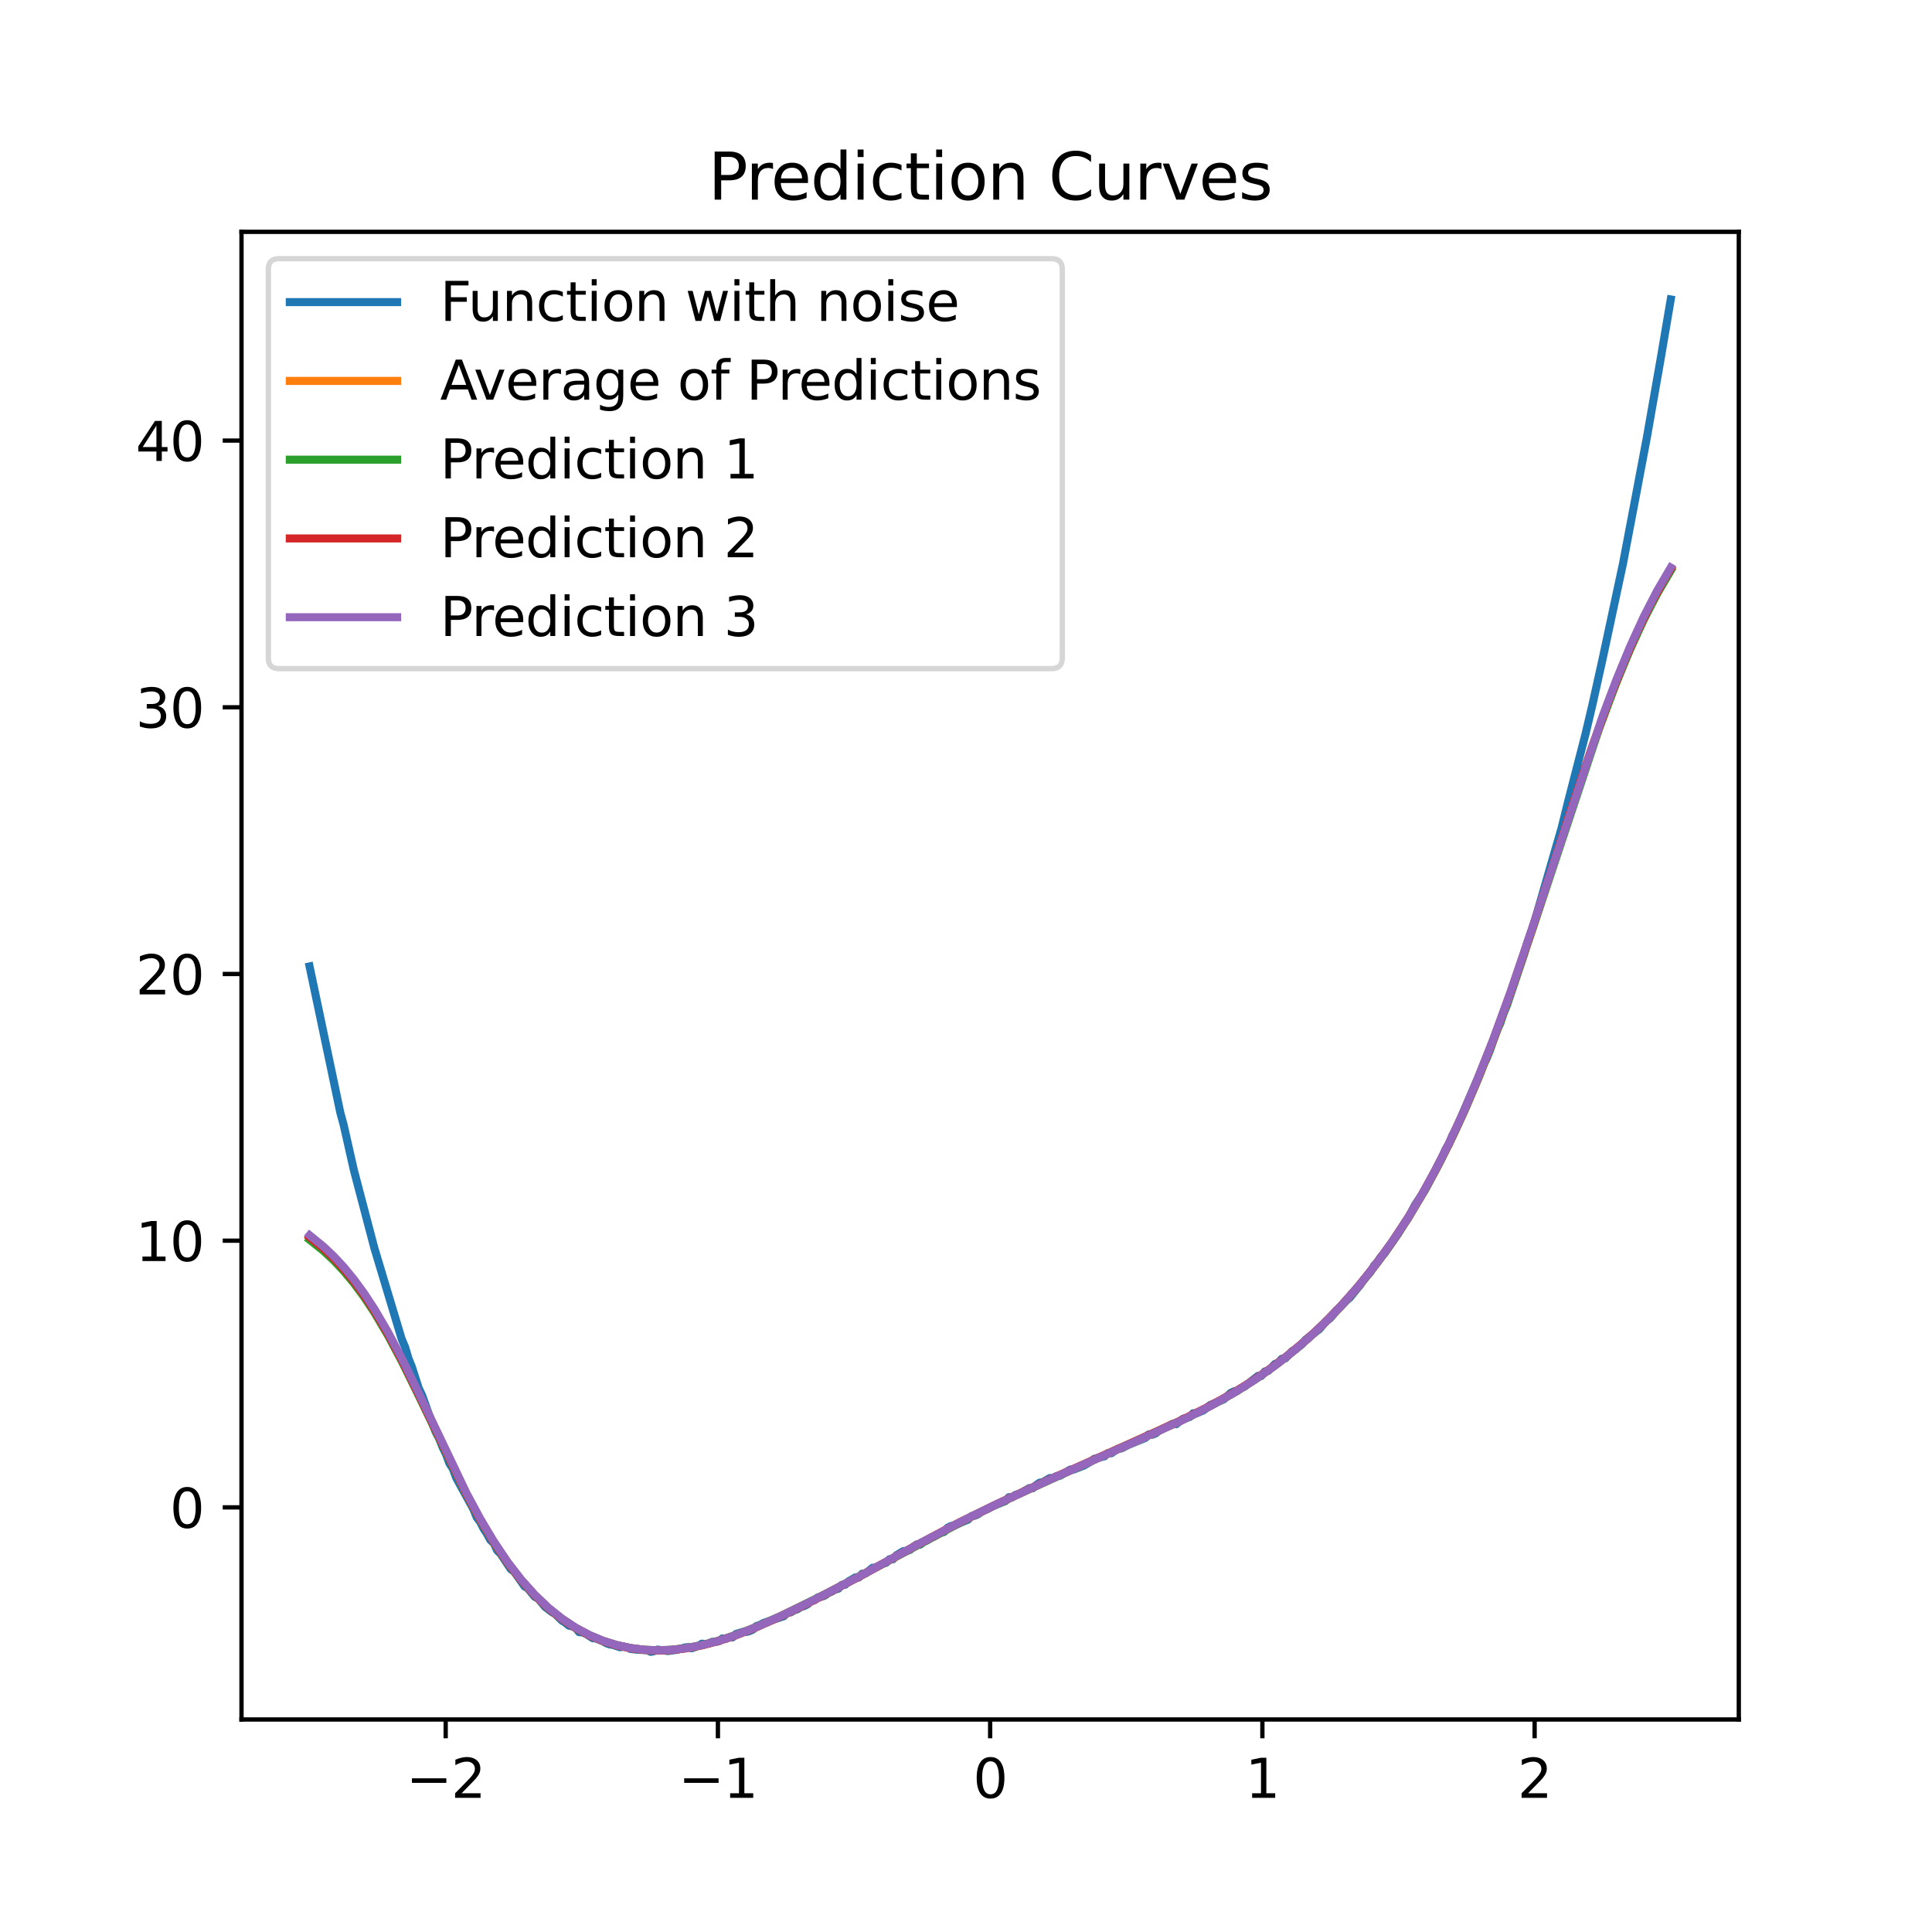 <?xml version="1.0" encoding="utf-8" standalone="no"?>
<!DOCTYPE svg PUBLIC "-//W3C//DTD SVG 1.1//EN"
  "http://www.w3.org/Graphics/SVG/1.1/DTD/svg11.dtd">
<svg xmlns:xlink="http://www.w3.org/1999/xlink" width="360pt" height="360pt" viewBox="0 0 360 360" xmlns="http://www.w3.org/2000/svg" version="1.1">
 <defs>
  <style type="text/css">*{stroke-linejoin: round; stroke-linecap: butt}</style>
 </defs>
 <g id="figure_1">
  <g id="patch_1">
   <path d="M 0 360 
L 360 360 
L 360 0 
L 0 0 
z
" style="fill: #ffffff"/>
  </g>
  <g id="axes_1">
   <g id="patch_2">
    <path d="M 45 320.4 
L 324 320.4 
L 324 43.2 
L 45 43.2 
z
" style="fill: #ffffff"/>
   </g>
   <g id="matplotlib.axis_1">
    <g id="xtick_1">
     <g id="line2d_1">
      <defs>
       <path id="mc8aac0392e" d="M 0 0 
L 0 3.5 
" style="stroke: #000000; stroke-width: 0.8"/>
      </defs>
      <g>
       <use xlink:href="#mc8aac0392e" x="83.045" y="320.4" style="stroke: #000000; stroke-width: 0.8"/>
      </g>
     </g>
     <g id="text_1">
      <!-- −2 -->
      <g transform="translate(75.674 334.998)scale(0.1 -0.1)">
       <defs>
        <path id="DejaVuSans-2212" d="M 678 2272 
L 4684 2272 
L 4684 1741 
L 678 1741 
L 678 2272 
z
" transform="scale(0.016)"/>
        <path id="DejaVuSans-32" d="M 1228 531 
L 3431 531 
L 3431 0 
L 469 0 
L 469 531 
Q 828 903 1448 1529 
Q 2069 2156 2228 2338 
Q 2531 2678 2651 2914 
Q 2772 3150 2772 3378 
Q 2772 3750 2511 3984 
Q 2250 4219 1831 4219 
Q 1534 4219 1204 4116 
Q 875 4013 500 3803 
L 500 4441 
Q 881 4594 1212 4672 
Q 1544 4750 1819 4750 
Q 2544 4750 2975 4387 
Q 3406 4025 3406 3419 
Q 3406 3131 3298 2873 
Q 3191 2616 2906 2266 
Q 2828 2175 2409 1742 
Q 1991 1309 1228 531 
z
" transform="scale(0.016)"/>
       </defs>
       <use xlink:href="#DejaVuSans-2212"/>
       <use xlink:href="#DejaVuSans-32" x="83.789"/>
      </g>
     </g>
    </g>
    <g id="xtick_2">
     <g id="line2d_2">
      <g>
       <use xlink:href="#mc8aac0392e" x="133.773" y="320.4" style="stroke: #000000; stroke-width: 0.8"/>
      </g>
     </g>
     <g id="text_2">
      <!-- −1 -->
      <g transform="translate(126.402 334.998)scale(0.1 -0.1)">
       <defs>
        <path id="DejaVuSans-31" d="M 794 531 
L 1825 531 
L 1825 4091 
L 703 3866 
L 703 4441 
L 1819 4666 
L 2450 4666 
L 2450 531 
L 3481 531 
L 3481 0 
L 794 0 
L 794 531 
z
" transform="scale(0.016)"/>
       </defs>
       <use xlink:href="#DejaVuSans-2212"/>
       <use xlink:href="#DejaVuSans-31" x="83.789"/>
      </g>
     </g>
    </g>
    <g id="xtick_3">
     <g id="line2d_3">
      <g>
       <use xlink:href="#mc8aac0392e" x="184.5" y="320.4" style="stroke: #000000; stroke-width: 0.8"/>
      </g>
     </g>
     <g id="text_3">
      <!-- 0 -->
      <g transform="translate(181.319 334.998)scale(0.1 -0.1)">
       <defs>
        <path id="DejaVuSans-30" d="M 2034 4250 
Q 1547 4250 1301 3770 
Q 1056 3291 1056 2328 
Q 1056 1369 1301 889 
Q 1547 409 2034 409 
Q 2525 409 2770 889 
Q 3016 1369 3016 2328 
Q 3016 3291 2770 3770 
Q 2525 4250 2034 4250 
z
M 2034 4750 
Q 2819 4750 3233 4129 
Q 3647 3509 3647 2328 
Q 3647 1150 3233 529 
Q 2819 -91 2034 -91 
Q 1250 -91 836 529 
Q 422 1150 422 2328 
Q 422 3509 836 4129 
Q 1250 4750 2034 4750 
z
" transform="scale(0.016)"/>
       </defs>
       <use xlink:href="#DejaVuSans-30"/>
      </g>
     </g>
    </g>
    <g id="xtick_4">
     <g id="line2d_4">
      <g>
       <use xlink:href="#mc8aac0392e" x="235.227" y="320.4" style="stroke: #000000; stroke-width: 0.8"/>
      </g>
     </g>
     <g id="text_4">
      <!-- 1 -->
      <g transform="translate(232.046 334.998)scale(0.1 -0.1)">
       <use xlink:href="#DejaVuSans-31"/>
      </g>
     </g>
    </g>
    <g id="xtick_5">
     <g id="line2d_5">
      <g>
       <use xlink:href="#mc8aac0392e" x="285.955" y="320.4" style="stroke: #000000; stroke-width: 0.8"/>
      </g>
     </g>
     <g id="text_5">
      <!-- 2 -->
      <g transform="translate(282.773 334.998)scale(0.1 -0.1)">
       <use xlink:href="#DejaVuSans-32"/>
      </g>
     </g>
    </g>
   </g>
   <g id="matplotlib.axis_2">
    <g id="ytick_1">
     <g id="line2d_6">
      <defs>
       <path id="mffe5216235" d="M 0 0 
L -3.5 0 
" style="stroke: #000000; stroke-width: 0.8"/>
      </defs>
      <g>
       <use xlink:href="#mffe5216235" x="45" y="280.878" style="stroke: #000000; stroke-width: 0.8"/>
      </g>
     </g>
     <g id="text_6">
      <!-- 0 -->
      <g transform="translate(31.637 284.677)scale(0.1 -0.1)">
       <use xlink:href="#DejaVuSans-30"/>
      </g>
     </g>
    </g>
    <g id="ytick_2">
     <g id="line2d_7">
      <g>
       <use xlink:href="#mffe5216235" x="45" y="231.182" style="stroke: #000000; stroke-width: 0.8"/>
      </g>
     </g>
     <g id="text_7">
      <!-- 10 -->
      <g transform="translate(25.275 234.982)scale(0.1 -0.1)">
       <use xlink:href="#DejaVuSans-31"/>
       <use xlink:href="#DejaVuSans-30" x="63.623"/>
      </g>
     </g>
    </g>
    <g id="ytick_3">
     <g id="line2d_8">
      <g>
       <use xlink:href="#mffe5216235" x="45" y="181.487" style="stroke: #000000; stroke-width: 0.8"/>
      </g>
     </g>
     <g id="text_8">
      <!-- 20 -->
      <g transform="translate(25.275 185.286)scale(0.1 -0.1)">
       <use xlink:href="#DejaVuSans-32"/>
       <use xlink:href="#DejaVuSans-30" x="63.623"/>
      </g>
     </g>
    </g>
    <g id="ytick_4">
     <g id="line2d_9">
      <g>
       <use xlink:href="#mffe5216235" x="45" y="131.791" style="stroke: #000000; stroke-width: 0.8"/>
      </g>
     </g>
     <g id="text_9">
      <!-- 30 -->
      <g transform="translate(25.275 135.59)scale(0.1 -0.1)">
       <defs>
        <path id="DejaVuSans-33" d="M 2597 2516 
Q 3050 2419 3304 2112 
Q 3559 1806 3559 1356 
Q 3559 666 3084 287 
Q 2609 -91 1734 -91 
Q 1441 -91 1130 -33 
Q 819 25 488 141 
L 488 750 
Q 750 597 1062 519 
Q 1375 441 1716 441 
Q 2309 441 2620 675 
Q 2931 909 2931 1356 
Q 2931 1769 2642 2001 
Q 2353 2234 1838 2234 
L 1294 2234 
L 1294 2753 
L 1863 2753 
Q 2328 2753 2575 2939 
Q 2822 3125 2822 3475 
Q 2822 3834 2567 4026 
Q 2313 4219 1838 4219 
Q 1578 4219 1281 4162 
Q 984 4106 628 3988 
L 628 4550 
Q 988 4650 1302 4700 
Q 1616 4750 1894 4750 
Q 2613 4750 3031 4423 
Q 3450 4097 3450 3541 
Q 3450 3153 3228 2886 
Q 3006 2619 2597 2516 
z
" transform="scale(0.016)"/>
       </defs>
       <use xlink:href="#DejaVuSans-33"/>
       <use xlink:href="#DejaVuSans-30" x="63.623"/>
      </g>
     </g>
    </g>
    <g id="ytick_5">
     <g id="line2d_10">
      <g>
       <use xlink:href="#mffe5216235" x="45" y="82.096" style="stroke: #000000; stroke-width: 0.8"/>
      </g>
     </g>
     <g id="text_10">
      <!-- 40 -->
      <g transform="translate(25.275 85.895)scale(0.1 -0.1)">
       <defs>
        <path id="DejaVuSans-34" d="M 2419 4116 
L 825 1625 
L 2419 1625 
L 2419 4116 
z
M 2253 4666 
L 3047 4666 
L 3047 1625 
L 3713 1625 
L 3713 1100 
L 3047 1100 
L 3047 0 
L 2419 0 
L 2419 1100 
L 313 1100 
L 313 1709 
L 2253 4666 
z
" transform="scale(0.016)"/>
       </defs>
       <use xlink:href="#DejaVuSans-34"/>
       <use xlink:href="#DejaVuSans-30" x="63.623"/>
      </g>
     </g>
    </g>
   </g>
   <g id="line2d_11">
    <path d="M 57.682 180.076 
L 63.403 207.28 
L 64.039 209.628 
L 65.946 218.066 
L 69.76 232.574 
L 74.845 249.5 
L 75.481 251.01 
L 76.117 253.14 
L 76.752 254.709 
L 78.024 258.675 
L 78.659 260.003 
L 79.931 263.575 
L 81.202 266.879 
L 81.838 268.081 
L 82.473 269.689 
L 83.109 270.985 
L 83.745 272.697 
L 84.38 273.684 
L 85.016 275.391 
L 88.194 281.178 
L 88.83 282.742 
L 89.466 283.591 
L 90.102 284.838 
L 90.737 285.805 
L 91.373 286.98 
L 92.009 287.554 
L 92.644 288.92 
L 93.28 289.532 
L 95.187 292.411 
L 95.823 292.866 
L 97.73 295.596 
L 98.365 295.982 
L 99.637 297.543 
L 100.272 297.851 
L 101.544 299.398 
L 102.815 300.374 
L 103.451 300.741 
L 104.722 301.988 
L 105.358 302.382 
L 105.994 302.913 
L 106.629 303.047 
L 107.265 303.332 
L 107.901 304.126 
L 108.536 304.183 
L 109.172 304.441 
L 110.443 305.259 
L 111.079 305.314 
L 112.35 305.842 
L 112.986 306.198 
L 113.622 306.423 
L 114.257 306.516 
L 115.529 306.94 
L 116.164 306.844 
L 116.8 306.912 
L 117.436 307.257 
L 118.707 307.399 
L 119.978 307.456 
L 120.614 307.482 
L 121.25 307.8 
L 121.886 307.676 
L 122.521 307.372 
L 124.428 307.649 
L 126.335 307.393 
L 127.607 306.976 
L 128.242 306.915 
L 128.878 307.134 
L 130.149 306.696 
L 130.785 306.273 
L 131.421 306.326 
L 132.056 306.265 
L 132.692 305.929 
L 133.328 305.949 
L 133.963 305.83 
L 134.599 305.295 
L 135.235 305.389 
L 135.87 305.118 
L 136.506 305.1 
L 137.142 304.465 
L 138.413 304.078 
L 139.049 304.101 
L 139.685 303.927 
L 140.32 303.631 
L 140.956 302.985 
L 141.592 302.788 
L 142.227 302.43 
L 146.041 301.163 
L 146.677 300.53 
L 147.313 300.451 
L 147.948 300.073 
L 148.584 299.856 
L 149.22 299.446 
L 149.855 299.26 
L 150.491 298.929 
L 151.127 298.363 
L 151.762 298.195 
L 152.398 297.642 
L 153.034 297.547 
L 153.67 297.32 
L 154.305 296.849 
L 154.941 296.592 
L 155.577 296.212 
L 156.212 296.035 
L 156.848 295.322 
L 157.484 295.294 
L 158.119 294.656 
L 159.391 293.919 
L 160.026 293.944 
L 160.662 293.231 
L 161.298 293.183 
L 162.569 292.142 
L 163.205 292.065 
L 164.476 291.397 
L 165.112 291.202 
L 165.747 290.531 
L 166.383 290.552 
L 167.019 289.807 
L 168.29 289.039 
L 168.926 288.99 
L 169.562 288.793 
L 170.197 288.192 
L 170.833 287.77 
L 171.469 287.815 
L 172.104 287.285 
L 172.74 287.04 
L 173.376 286.576 
L 174.011 286.341 
L 175.283 285.63 
L 175.918 285.456 
L 176.554 284.685 
L 177.19 284.351 
L 177.825 284.271 
L 179.097 283.682 
L 180.368 283.176 
L 181.004 282.522 
L 181.639 282.431 
L 182.275 282.137 
L 182.911 281.681 
L 184.182 281.114 
L 184.818 280.714 
L 187.361 279.695 
L 187.996 278.98 
L 188.632 278.986 
L 189.268 278.52 
L 189.903 278.373 
L 191.81 277.284 
L 192.446 277.32 
L 193.082 276.714 
L 193.717 276.286 
L 194.353 276.167 
L 195.624 275.411 
L 196.26 275.408 
L 196.896 275.034 
L 197.531 274.974 
L 199.438 273.827 
L 200.074 273.831 
L 201.981 273.08 
L 203.253 272.34 
L 203.888 271.833 
L 205.795 271.368 
L 206.431 270.767 
L 207.067 270.798 
L 208.338 269.937 
L 208.974 269.892 
L 210.245 269.239 
L 213.423 267.934 
L 214.059 267.273 
L 214.695 267.344 
L 215.33 267.101 
L 215.966 266.581 
L 218.509 265.311 
L 219.145 265.391 
L 220.416 264.377 
L 221.687 264.044 
L 222.323 263.341 
L 222.959 263.347 
L 224.23 262.819 
L 225.501 261.81 
L 228.044 260.744 
L 229.315 259.551 
L 229.951 259.258 
L 230.587 259.164 
L 231.222 258.663 
L 231.858 258.42 
L 233.13 257.383 
L 234.401 256.385 
L 235.037 256.389 
L 235.672 255.557 
L 236.308 255.453 
L 237.579 254.152 
L 238.215 253.887 
L 238.851 253.185 
L 239.486 253.134 
L 240.758 251.771 
L 241.393 251.452 
L 242.665 250.434 
L 243.3 249.61 
L 245.843 247.672 
L 247.114 246.169 
L 247.75 245.725 
L 248.386 245.035 
L 249.022 244.138 
L 249.657 243.614 
L 250.929 242.308 
L 251.564 241.757 
L 252.836 240.176 
L 253.471 239.423 
L 254.107 238.444 
L 255.378 237.018 
L 256.014 235.858 
L 256.65 235.166 
L 257.285 234.216 
L 257.921 233.636 
L 260.464 229.984 
L 261.735 227.951 
L 262.371 227.035 
L 263.642 224.565 
L 265.549 221.709 
L 268.092 216.814 
L 268.728 215.648 
L 269.363 214.154 
L 269.999 213.209 
L 270.635 211.547 
L 271.27 210.468 
L 275.72 200.106 
L 276.356 198.511 
L 276.991 197.291 
L 277.627 195.743 
L 278.898 192.058 
L 279.534 190.742 
L 280.17 188.84 
L 280.806 187.302 
L 283.984 177.816 
L 284.62 175.556 
L 285.891 171.9 
L 290.976 154.289 
L 292.248 149.154 
L 295.426 136.814 
L 296.698 131.432 
L 298.605 122.856 
L 302.419 105.028 
L 304.961 91.623 
L 306.868 81.521 
L 309.411 67.025 
L 311.318 55.8 
L 311.318 55.8 
" clip-path="url(#p1d4fe39075)" style="fill: none; stroke: #1f77b4; stroke-width: 1.5; stroke-linecap: square"/>
   </g>
   <g id="line2d_12">
    <path d="M 57.682 230.503 
L 60.225 232.556 
L 62.132 234.35 
L 64.039 236.39 
L 65.946 238.699 
L 67.853 241.296 
L 69.76 244.19 
L 72.302 248.506 
L 74.845 253.298 
L 78.024 259.799 
L 86.923 278.381 
L 89.466 283.089 
L 92.009 287.341 
L 94.551 291.108 
L 97.094 294.395 
L 99.637 297.228 
L 102.179 299.64 
L 104.722 301.667 
L 107.265 303.343 
L 109.808 304.699 
L 112.35 305.762 
L 114.893 306.557 
L 117.436 307.105 
L 119.978 307.426 
L 122.521 307.535 
L 125.064 307.445 
L 127.607 307.17 
L 130.785 306.581 
L 133.963 305.744 
L 137.142 304.69 
L 140.956 303.189 
L 145.406 301.2 
L 151.762 298.098 
L 160.026 293.809 
L 171.469 287.561 
L 179.097 283.534 
L 186.089 280.112 
L 196.896 275.124 
L 212.788 268.046 
L 220.416 264.553 
L 225.501 261.998 
L 229.951 259.504 
L 233.765 257.114 
L 237.579 254.441 
L 240.758 251.966 
L 243.936 249.241 
L 247.114 246.24 
L 250.293 242.935 
L 253.471 239.295 
L 256.65 235.283 
L 259.828 230.852 
L 262.371 226.968 
L 264.914 222.747 
L 267.456 218.155 
L 269.999 213.157 
L 272.542 207.723 
L 275.084 201.832 
L 278.263 193.82 
L 281.441 185.128 
L 285.255 173.955 
L 292.883 150.547 
L 296.698 139.242 
L 299.876 130.473 
L 302.419 124.03 
L 304.961 118.17 
L 307.504 112.927 
L 310.047 108.302 
L 311.318 106.217 
L 311.318 106.217 
" clip-path="url(#p1d4fe39075)" style="fill: none; stroke: #ff7f0e; stroke-width: 1.5; stroke-linecap: square"/>
   </g>
   <g id="line2d_13">
    <path d="M 57.682 231.023 
L 60.225 233.048 
L 62.132 234.821 
L 64.039 236.839 
L 65.946 239.126 
L 67.853 241.7 
L 69.76 244.572 
L 72.302 248.858 
L 74.845 253.619 
L 78.024 260.082 
L 86.923 278.555 
L 89.466 283.233 
L 92.009 287.457 
L 94.551 291.198 
L 97.094 294.463 
L 99.637 297.276 
L 102.179 299.672 
L 104.722 301.685 
L 107.265 303.349 
L 109.808 304.695 
L 112.35 305.75 
L 114.893 306.538 
L 117.436 307.08 
L 119.978 307.396 
L 122.521 307.501 
L 125.064 307.408 
L 127.607 307.129 
L 130.785 306.536 
L 133.963 305.696 
L 137.142 304.64 
L 140.956 303.138 
L 146.041 300.851 
L 153.034 297.412 
L 161.298 293.098 
L 181.639 282.27 
L 189.268 278.641 
L 202.617 272.579 
L 221.687 263.958 
L 226.773 261.329 
L 230.587 259.135 
L 234.401 256.697 
L 238.215 253.97 
L 241.393 251.444 
L 244.572 248.664 
L 247.75 245.602 
L 250.929 242.232 
L 254.107 238.521 
L 257.285 234.43 
L 260.464 229.911 
L 263.006 225.949 
L 265.549 221.643 
L 268.092 216.959 
L 270.635 211.861 
L 273.177 206.321 
L 275.72 200.323 
L 278.898 192.181 
L 282.077 183.376 
L 285.891 172.107 
L 297.969 135.754 
L 301.147 127.291 
L 303.69 121.136 
L 306.233 115.584 
L 308.775 110.652 
L 311.318 106.332 
L 311.318 106.332 
" clip-path="url(#p1d4fe39075)" style="fill: none; stroke: #2ca02c; stroke-width: 1.5; stroke-linecap: square"/>
   </g>
   <g id="line2d_14">
    <path d="M 57.682 230.538 
L 60.225 232.6 
L 62.132 234.4 
L 64.039 236.444 
L 65.946 238.757 
L 67.853 241.356 
L 69.76 244.252 
L 72.302 248.569 
L 74.845 253.36 
L 78.024 259.858 
L 86.923 278.426 
L 89.466 283.129 
L 92.009 287.376 
L 94.551 291.138 
L 97.094 294.421 
L 99.637 297.251 
L 102.179 299.659 
L 104.722 301.684 
L 107.265 303.357 
L 109.808 304.71 
L 112.35 305.771 
L 114.893 306.564 
L 117.436 307.112 
L 119.978 307.431 
L 122.521 307.54 
L 125.064 307.45 
L 127.607 307.175 
L 130.785 306.587 
L 133.963 305.752 
L 137.142 304.699 
L 140.956 303.2 
L 145.406 301.214 
L 151.762 298.114 
L 160.026 293.82 
L 170.833 287.903 
L 178.461 283.842 
L 185.454 280.39 
L 195.624 275.662 
L 210.245 269.114 
L 219.78 264.797 
L 224.866 262.273 
L 229.315 259.82 
L 233.13 257.472 
L 236.944 254.85 
L 240.122 252.422 
L 243.3 249.748 
L 246.479 246.803 
L 249.657 243.559 
L 252.836 239.987 
L 256.014 236.049 
L 259.192 231.701 
L 262.371 226.889 
L 264.914 222.664 
L 267.456 218.066 
L 269.999 213.062 
L 272.542 207.622 
L 275.084 201.724 
L 278.263 193.704 
L 281.441 185.002 
L 285.255 173.818 
L 292.883 150.386 
L 296.698 139.067 
L 299.876 130.287 
L 302.419 123.836 
L 304.961 117.968 
L 307.504 112.716 
L 310.047 108.085 
L 311.318 105.996 
L 311.318 105.996 
" clip-path="url(#p1d4fe39075)" style="fill: none; stroke: #d62728; stroke-width: 1.5; stroke-linecap: square"/>
   </g>
   <g id="line2d_15">
    <path d="M 57.682 230.168 
L 60.225 232.227 
L 62.132 234.026 
L 64.039 236.073 
L 65.946 238.391 
L 67.853 240.998 
L 69.76 243.904 
L 72.302 248.238 
L 74.845 253.051 
L 78.024 259.578 
L 86.923 278.229 
L 89.466 282.954 
L 92.009 287.22 
L 94.551 291.001 
L 97.094 294.3 
L 99.637 297.145 
L 102.179 299.568 
L 104.722 301.605 
L 107.265 303.29 
L 109.808 304.654 
L 112.35 305.723 
L 114.893 306.524 
L 117.436 307.077 
L 119.978 307.401 
L 122.521 307.512 
L 125.064 307.425 
L 127.607 307.15 
L 130.785 306.562 
L 133.963 305.725 
L 137.142 304.67 
L 140.956 303.168 
L 145.406 301.178 
L 151.762 298.077 
L 160.026 293.791 
L 171.469 287.547 
L 179.097 283.521 
L 186.089 280.101 
L 196.26 275.411 
L 211.516 268.623 
L 220.416 264.568 
L 225.501 262.011 
L 229.951 259.515 
L 233.765 257.122 
L 237.579 254.444 
L 240.758 251.964 
L 243.936 249.232 
L 247.114 246.222 
L 250.293 242.907 
L 253.471 239.255 
L 256.65 235.23 
L 259.828 230.783 
L 262.371 226.886 
L 264.914 222.651 
L 267.456 218.043 
L 269.999 213.028 
L 272.542 207.575 
L 275.084 201.663 
L 278.263 193.624 
L 281.441 184.901 
L 285.255 173.691 
L 298.605 133.502 
L 301.147 126.772 
L 303.69 120.598 
L 306.233 115.03 
L 308.775 110.085 
L 311.318 105.755 
L 311.318 105.755 
" clip-path="url(#p1d4fe39075)" style="fill: none; stroke: #9467bd; stroke-width: 1.5; stroke-linecap: square"/>
   </g>
   <g id="patch_3">
    <path d="M 45 320.4 
L 45 43.2 
" style="fill: none; stroke: #000000; stroke-width: 0.8; stroke-linejoin: miter; stroke-linecap: square"/>
   </g>
   <g id="patch_4">
    <path d="M 324 320.4 
L 324 43.2 
" style="fill: none; stroke: #000000; stroke-width: 0.8; stroke-linejoin: miter; stroke-linecap: square"/>
   </g>
   <g id="patch_5">
    <path d="M 45 320.4 
L 324 320.4 
" style="fill: none; stroke: #000000; stroke-width: 0.8; stroke-linejoin: miter; stroke-linecap: square"/>
   </g>
   <g id="patch_6">
    <path d="M 45 43.2 
L 324 43.2 
" style="fill: none; stroke: #000000; stroke-width: 0.8; stroke-linejoin: miter; stroke-linecap: square"/>
   </g>
   <g id="text_11">
    <!-- Prediction Curves -->
    <g transform="translate(131.962 37.2)scale(0.12 -0.12)">
     <defs>
      <path id="DejaVuSans-50" d="M 1259 4147 
L 1259 2394 
L 2053 2394 
Q 2494 2394 2734 2622 
Q 2975 2850 2975 3272 
Q 2975 3691 2734 3919 
Q 2494 4147 2053 4147 
L 1259 4147 
z
M 628 4666 
L 2053 4666 
Q 2838 4666 3239 4311 
Q 3641 3956 3641 3272 
Q 3641 2581 3239 2228 
Q 2838 1875 2053 1875 
L 1259 1875 
L 1259 0 
L 628 0 
L 628 4666 
z
" transform="scale(0.016)"/>
      <path id="DejaVuSans-72" d="M 2631 2963 
Q 2534 3019 2420 3045 
Q 2306 3072 2169 3072 
Q 1681 3072 1420 2755 
Q 1159 2438 1159 1844 
L 1159 0 
L 581 0 
L 581 3500 
L 1159 3500 
L 1159 2956 
Q 1341 3275 1631 3429 
Q 1922 3584 2338 3584 
Q 2397 3584 2469 3576 
Q 2541 3569 2628 3553 
L 2631 2963 
z
" transform="scale(0.016)"/>
      <path id="DejaVuSans-65" d="M 3597 1894 
L 3597 1613 
L 953 1613 
Q 991 1019 1311 708 
Q 1631 397 2203 397 
Q 2534 397 2845 478 
Q 3156 559 3463 722 
L 3463 178 
Q 3153 47 2828 -22 
Q 2503 -91 2169 -91 
Q 1331 -91 842 396 
Q 353 884 353 1716 
Q 353 2575 817 3079 
Q 1281 3584 2069 3584 
Q 2775 3584 3186 3129 
Q 3597 2675 3597 1894 
z
M 3022 2063 
Q 3016 2534 2758 2815 
Q 2500 3097 2075 3097 
Q 1594 3097 1305 2825 
Q 1016 2553 972 2059 
L 3022 2063 
z
" transform="scale(0.016)"/>
      <path id="DejaVuSans-64" d="M 2906 2969 
L 2906 4863 
L 3481 4863 
L 3481 0 
L 2906 0 
L 2906 525 
Q 2725 213 2448 61 
Q 2172 -91 1784 -91 
Q 1150 -91 751 415 
Q 353 922 353 1747 
Q 353 2572 751 3078 
Q 1150 3584 1784 3584 
Q 2172 3584 2448 3432 
Q 2725 3281 2906 2969 
z
M 947 1747 
Q 947 1113 1208 752 
Q 1469 391 1925 391 
Q 2381 391 2643 752 
Q 2906 1113 2906 1747 
Q 2906 2381 2643 2742 
Q 2381 3103 1925 3103 
Q 1469 3103 1208 2742 
Q 947 2381 947 1747 
z
" transform="scale(0.016)"/>
      <path id="DejaVuSans-69" d="M 603 3500 
L 1178 3500 
L 1178 0 
L 603 0 
L 603 3500 
z
M 603 4863 
L 1178 4863 
L 1178 4134 
L 603 4134 
L 603 4863 
z
" transform="scale(0.016)"/>
      <path id="DejaVuSans-63" d="M 3122 3366 
L 3122 2828 
Q 2878 2963 2633 3030 
Q 2388 3097 2138 3097 
Q 1578 3097 1268 2742 
Q 959 2388 959 1747 
Q 959 1106 1268 751 
Q 1578 397 2138 397 
Q 2388 397 2633 464 
Q 2878 531 3122 666 
L 3122 134 
Q 2881 22 2623 -34 
Q 2366 -91 2075 -91 
Q 1284 -91 818 406 
Q 353 903 353 1747 
Q 353 2603 823 3093 
Q 1294 3584 2113 3584 
Q 2378 3584 2631 3529 
Q 2884 3475 3122 3366 
z
" transform="scale(0.016)"/>
      <path id="DejaVuSans-74" d="M 1172 4494 
L 1172 3500 
L 2356 3500 
L 2356 3053 
L 1172 3053 
L 1172 1153 
Q 1172 725 1289 603 
Q 1406 481 1766 481 
L 2356 481 
L 2356 0 
L 1766 0 
Q 1100 0 847 248 
Q 594 497 594 1153 
L 594 3053 
L 172 3053 
L 172 3500 
L 594 3500 
L 594 4494 
L 1172 4494 
z
" transform="scale(0.016)"/>
      <path id="DejaVuSans-6f" d="M 1959 3097 
Q 1497 3097 1228 2736 
Q 959 2375 959 1747 
Q 959 1119 1226 758 
Q 1494 397 1959 397 
Q 2419 397 2687 759 
Q 2956 1122 2956 1747 
Q 2956 2369 2687 2733 
Q 2419 3097 1959 3097 
z
M 1959 3584 
Q 2709 3584 3137 3096 
Q 3566 2609 3566 1747 
Q 3566 888 3137 398 
Q 2709 -91 1959 -91 
Q 1206 -91 779 398 
Q 353 888 353 1747 
Q 353 2609 779 3096 
Q 1206 3584 1959 3584 
z
" transform="scale(0.016)"/>
      <path id="DejaVuSans-6e" d="M 3513 2113 
L 3513 0 
L 2938 0 
L 2938 2094 
Q 2938 2591 2744 2837 
Q 2550 3084 2163 3084 
Q 1697 3084 1428 2787 
Q 1159 2491 1159 1978 
L 1159 0 
L 581 0 
L 581 3500 
L 1159 3500 
L 1159 2956 
Q 1366 3272 1645 3428 
Q 1925 3584 2291 3584 
Q 2894 3584 3203 3211 
Q 3513 2838 3513 2113 
z
" transform="scale(0.016)"/>
      <path id="DejaVuSans-20" transform="scale(0.016)"/>
      <path id="DejaVuSans-43" d="M 4122 4306 
L 4122 3641 
Q 3803 3938 3442 4084 
Q 3081 4231 2675 4231 
Q 1875 4231 1450 3742 
Q 1025 3253 1025 2328 
Q 1025 1406 1450 917 
Q 1875 428 2675 428 
Q 3081 428 3442 575 
Q 3803 722 4122 1019 
L 4122 359 
Q 3791 134 3420 21 
Q 3050 -91 2638 -91 
Q 1578 -91 968 557 
Q 359 1206 359 2328 
Q 359 3453 968 4101 
Q 1578 4750 2638 4750 
Q 3056 4750 3426 4639 
Q 3797 4528 4122 4306 
z
" transform="scale(0.016)"/>
      <path id="DejaVuSans-75" d="M 544 1381 
L 544 3500 
L 1119 3500 
L 1119 1403 
Q 1119 906 1312 657 
Q 1506 409 1894 409 
Q 2359 409 2629 706 
Q 2900 1003 2900 1516 
L 2900 3500 
L 3475 3500 
L 3475 0 
L 2900 0 
L 2900 538 
Q 2691 219 2414 64 
Q 2138 -91 1772 -91 
Q 1169 -91 856 284 
Q 544 659 544 1381 
z
M 1991 3584 
L 1991 3584 
z
" transform="scale(0.016)"/>
      <path id="DejaVuSans-76" d="M 191 3500 
L 800 3500 
L 1894 563 
L 2988 3500 
L 3597 3500 
L 2284 0 
L 1503 0 
L 191 3500 
z
" transform="scale(0.016)"/>
      <path id="DejaVuSans-73" d="M 2834 3397 
L 2834 2853 
Q 2591 2978 2328 3040 
Q 2066 3103 1784 3103 
Q 1356 3103 1142 2972 
Q 928 2841 928 2578 
Q 928 2378 1081 2264 
Q 1234 2150 1697 2047 
L 1894 2003 
Q 2506 1872 2764 1633 
Q 3022 1394 3022 966 
Q 3022 478 2636 193 
Q 2250 -91 1575 -91 
Q 1294 -91 989 -36 
Q 684 19 347 128 
L 347 722 
Q 666 556 975 473 
Q 1284 391 1588 391 
Q 1994 391 2212 530 
Q 2431 669 2431 922 
Q 2431 1156 2273 1281 
Q 2116 1406 1581 1522 
L 1381 1569 
Q 847 1681 609 1914 
Q 372 2147 372 2553 
Q 372 3047 722 3315 
Q 1072 3584 1716 3584 
Q 2034 3584 2315 3537 
Q 2597 3491 2834 3397 
z
" transform="scale(0.016)"/>
     </defs>
     <use xlink:href="#DejaVuSans-50"/>
     <use xlink:href="#DejaVuSans-72" x="58.553"/>
     <use xlink:href="#DejaVuSans-65" x="97.416"/>
     <use xlink:href="#DejaVuSans-64" x="158.939"/>
     <use xlink:href="#DejaVuSans-69" x="222.416"/>
     <use xlink:href="#DejaVuSans-63" x="250.199"/>
     <use xlink:href="#DejaVuSans-74" x="305.18"/>
     <use xlink:href="#DejaVuSans-69" x="344.389"/>
     <use xlink:href="#DejaVuSans-6f" x="372.172"/>
     <use xlink:href="#DejaVuSans-6e" x="433.354"/>
     <use xlink:href="#DejaVuSans-20" x="496.732"/>
     <use xlink:href="#DejaVuSans-43" x="528.52"/>
     <use xlink:href="#DejaVuSans-75" x="598.344"/>
     <use xlink:href="#DejaVuSans-72" x="661.723"/>
     <use xlink:href="#DejaVuSans-76" x="702.836"/>
     <use xlink:href="#DejaVuSans-65" x="762.016"/>
     <use xlink:href="#DejaVuSans-73" x="823.539"/>
    </g>
   </g>
   <g id="legend_1">
    <g id="patch_7">
     <path d="M 52 124.591 
L 195.944 124.591 
Q 197.944 124.591 197.944 122.591 
L 197.944 50.2 
Q 197.944 48.2 195.944 48.2 
L 52 48.2 
Q 50 48.2 50 50.2 
L 50 122.591 
Q 50 124.591 52 124.591 
z
" style="fill: #ffffff; opacity: 0.8; stroke: #cccccc; stroke-linejoin: miter"/>
    </g>
    <g id="line2d_16">
     <path d="M 54 56.298 
L 64 56.298 
L 74 56.298 
" style="fill: none; stroke: #1f77b4; stroke-width: 1.5; stroke-linecap: square"/>
    </g>
    <g id="text_12">
     <!-- Function with noise -->
     <g transform="translate(82 59.798)scale(0.1 -0.1)">
      <defs>
       <path id="DejaVuSans-46" d="M 628 4666 
L 3309 4666 
L 3309 4134 
L 1259 4134 
L 1259 2759 
L 3109 2759 
L 3109 2228 
L 1259 2228 
L 1259 0 
L 628 0 
L 628 4666 
z
" transform="scale(0.016)"/>
       <path id="DejaVuSans-77" d="M 269 3500 
L 844 3500 
L 1563 769 
L 2278 3500 
L 2956 3500 
L 3675 769 
L 4391 3500 
L 4966 3500 
L 4050 0 
L 3372 0 
L 2619 2869 
L 1863 0 
L 1184 0 
L 269 3500 
z
" transform="scale(0.016)"/>
       <path id="DejaVuSans-68" d="M 3513 2113 
L 3513 0 
L 2938 0 
L 2938 2094 
Q 2938 2591 2744 2837 
Q 2550 3084 2163 3084 
Q 1697 3084 1428 2787 
Q 1159 2491 1159 1978 
L 1159 0 
L 581 0 
L 581 4863 
L 1159 4863 
L 1159 2956 
Q 1366 3272 1645 3428 
Q 1925 3584 2291 3584 
Q 2894 3584 3203 3211 
Q 3513 2838 3513 2113 
z
" transform="scale(0.016)"/>
      </defs>
      <use xlink:href="#DejaVuSans-46"/>
      <use xlink:href="#DejaVuSans-75" x="52.02"/>
      <use xlink:href="#DejaVuSans-6e" x="115.398"/>
      <use xlink:href="#DejaVuSans-63" x="178.777"/>
      <use xlink:href="#DejaVuSans-74" x="233.758"/>
      <use xlink:href="#DejaVuSans-69" x="272.967"/>
      <use xlink:href="#DejaVuSans-6f" x="300.75"/>
      <use xlink:href="#DejaVuSans-6e" x="361.932"/>
      <use xlink:href="#DejaVuSans-20" x="425.311"/>
      <use xlink:href="#DejaVuSans-77" x="457.098"/>
      <use xlink:href="#DejaVuSans-69" x="538.885"/>
      <use xlink:href="#DejaVuSans-74" x="566.668"/>
      <use xlink:href="#DejaVuSans-68" x="605.877"/>
      <use xlink:href="#DejaVuSans-20" x="669.256"/>
      <use xlink:href="#DejaVuSans-6e" x="701.043"/>
      <use xlink:href="#DejaVuSans-6f" x="764.422"/>
      <use xlink:href="#DejaVuSans-69" x="825.604"/>
      <use xlink:href="#DejaVuSans-73" x="853.387"/>
      <use xlink:href="#DejaVuSans-65" x="905.486"/>
     </g>
    </g>
    <g id="line2d_17">
     <path d="M 54 70.977 
L 64 70.977 
L 74 70.977 
" style="fill: none; stroke: #ff7f0e; stroke-width: 1.5; stroke-linecap: square"/>
    </g>
    <g id="text_13">
     <!-- Average of Predictions -->
     <g transform="translate(82 74.477)scale(0.1 -0.1)">
      <defs>
       <path id="DejaVuSans-41" d="M 2188 4044 
L 1331 1722 
L 3047 1722 
L 2188 4044 
z
M 1831 4666 
L 2547 4666 
L 4325 0 
L 3669 0 
L 3244 1197 
L 1141 1197 
L 716 0 
L 50 0 
L 1831 4666 
z
" transform="scale(0.016)"/>
       <path id="DejaVuSans-61" d="M 2194 1759 
Q 1497 1759 1228 1600 
Q 959 1441 959 1056 
Q 959 750 1161 570 
Q 1363 391 1709 391 
Q 2188 391 2477 730 
Q 2766 1069 2766 1631 
L 2766 1759 
L 2194 1759 
z
M 3341 1997 
L 3341 0 
L 2766 0 
L 2766 531 
Q 2569 213 2275 61 
Q 1981 -91 1556 -91 
Q 1019 -91 701 211 
Q 384 513 384 1019 
Q 384 1609 779 1909 
Q 1175 2209 1959 2209 
L 2766 2209 
L 2766 2266 
Q 2766 2663 2505 2880 
Q 2244 3097 1772 3097 
Q 1472 3097 1187 3025 
Q 903 2953 641 2809 
L 641 3341 
Q 956 3463 1253 3523 
Q 1550 3584 1831 3584 
Q 2591 3584 2966 3190 
Q 3341 2797 3341 1997 
z
" transform="scale(0.016)"/>
       <path id="DejaVuSans-67" d="M 2906 1791 
Q 2906 2416 2648 2759 
Q 2391 3103 1925 3103 
Q 1463 3103 1205 2759 
Q 947 2416 947 1791 
Q 947 1169 1205 825 
Q 1463 481 1925 481 
Q 2391 481 2648 825 
Q 2906 1169 2906 1791 
z
M 3481 434 
Q 3481 -459 3084 -895 
Q 2688 -1331 1869 -1331 
Q 1566 -1331 1297 -1286 
Q 1028 -1241 775 -1147 
L 775 -588 
Q 1028 -725 1275 -790 
Q 1522 -856 1778 -856 
Q 2344 -856 2625 -561 
Q 2906 -266 2906 331 
L 2906 616 
Q 2728 306 2450 153 
Q 2172 0 1784 0 
Q 1141 0 747 490 
Q 353 981 353 1791 
Q 353 2603 747 3093 
Q 1141 3584 1784 3584 
Q 2172 3584 2450 3431 
Q 2728 3278 2906 2969 
L 2906 3500 
L 3481 3500 
L 3481 434 
z
" transform="scale(0.016)"/>
       <path id="DejaVuSans-66" d="M 2375 4863 
L 2375 4384 
L 1825 4384 
Q 1516 4384 1395 4259 
Q 1275 4134 1275 3809 
L 1275 3500 
L 2222 3500 
L 2222 3053 
L 1275 3053 
L 1275 0 
L 697 0 
L 697 3053 
L 147 3053 
L 147 3500 
L 697 3500 
L 697 3744 
Q 697 4328 969 4595 
Q 1241 4863 1831 4863 
L 2375 4863 
z
" transform="scale(0.016)"/>
      </defs>
      <use xlink:href="#DejaVuSans-41"/>
      <use xlink:href="#DejaVuSans-76" x="62.533"/>
      <use xlink:href="#DejaVuSans-65" x="121.713"/>
      <use xlink:href="#DejaVuSans-72" x="183.236"/>
      <use xlink:href="#DejaVuSans-61" x="224.35"/>
      <use xlink:href="#DejaVuSans-67" x="285.629"/>
      <use xlink:href="#DejaVuSans-65" x="349.105"/>
      <use xlink:href="#DejaVuSans-20" x="410.629"/>
      <use xlink:href="#DejaVuSans-6f" x="442.416"/>
      <use xlink:href="#DejaVuSans-66" x="503.598"/>
      <use xlink:href="#DejaVuSans-20" x="538.803"/>
      <use xlink:href="#DejaVuSans-50" x="570.59"/>
      <use xlink:href="#DejaVuSans-72" x="629.143"/>
      <use xlink:href="#DejaVuSans-65" x="668.006"/>
      <use xlink:href="#DejaVuSans-64" x="729.529"/>
      <use xlink:href="#DejaVuSans-69" x="793.006"/>
      <use xlink:href="#DejaVuSans-63" x="820.789"/>
      <use xlink:href="#DejaVuSans-74" x="875.77"/>
      <use xlink:href="#DejaVuSans-69" x="914.979"/>
      <use xlink:href="#DejaVuSans-6f" x="942.762"/>
      <use xlink:href="#DejaVuSans-6e" x="1003.943"/>
      <use xlink:href="#DejaVuSans-73" x="1067.322"/>
     </g>
    </g>
    <g id="line2d_18">
     <path d="M 54 85.655 
L 64 85.655 
L 74 85.655 
" style="fill: none; stroke: #2ca02c; stroke-width: 1.5; stroke-linecap: square"/>
    </g>
    <g id="text_14">
     <!-- Prediction 1 -->
     <g transform="translate(82 89.155)scale(0.1 -0.1)">
      <use xlink:href="#DejaVuSans-50"/>
      <use xlink:href="#DejaVuSans-72" x="58.553"/>
      <use xlink:href="#DejaVuSans-65" x="97.416"/>
      <use xlink:href="#DejaVuSans-64" x="158.939"/>
      <use xlink:href="#DejaVuSans-69" x="222.416"/>
      <use xlink:href="#DejaVuSans-63" x="250.199"/>
      <use xlink:href="#DejaVuSans-74" x="305.18"/>
      <use xlink:href="#DejaVuSans-69" x="344.389"/>
      <use xlink:href="#DejaVuSans-6f" x="372.172"/>
      <use xlink:href="#DejaVuSans-6e" x="433.354"/>
      <use xlink:href="#DejaVuSans-20" x="496.732"/>
      <use xlink:href="#DejaVuSans-31" x="528.52"/>
     </g>
    </g>
    <g id="line2d_19">
     <path d="M 54 100.333 
L 64 100.333 
L 74 100.333 
" style="fill: none; stroke: #d62728; stroke-width: 1.5; stroke-linecap: square"/>
    </g>
    <g id="text_15">
     <!-- Prediction 2 -->
     <g transform="translate(82 103.833)scale(0.1 -0.1)">
      <use xlink:href="#DejaVuSans-50"/>
      <use xlink:href="#DejaVuSans-72" x="58.553"/>
      <use xlink:href="#DejaVuSans-65" x="97.416"/>
      <use xlink:href="#DejaVuSans-64" x="158.939"/>
      <use xlink:href="#DejaVuSans-69" x="222.416"/>
      <use xlink:href="#DejaVuSans-63" x="250.199"/>
      <use xlink:href="#DejaVuSans-74" x="305.18"/>
      <use xlink:href="#DejaVuSans-69" x="344.389"/>
      <use xlink:href="#DejaVuSans-6f" x="372.172"/>
      <use xlink:href="#DejaVuSans-6e" x="433.354"/>
      <use xlink:href="#DejaVuSans-20" x="496.732"/>
      <use xlink:href="#DejaVuSans-32" x="528.52"/>
     </g>
    </g>
    <g id="line2d_20">
     <path d="M 54 115.011 
L 64 115.011 
L 74 115.011 
" style="fill: none; stroke: #9467bd; stroke-width: 1.5; stroke-linecap: square"/>
    </g>
    <g id="text_16">
     <!-- Prediction 3 -->
     <g transform="translate(82 118.511)scale(0.1 -0.1)">
      <use xlink:href="#DejaVuSans-50"/>
      <use xlink:href="#DejaVuSans-72" x="58.553"/>
      <use xlink:href="#DejaVuSans-65" x="97.416"/>
      <use xlink:href="#DejaVuSans-64" x="158.939"/>
      <use xlink:href="#DejaVuSans-69" x="222.416"/>
      <use xlink:href="#DejaVuSans-63" x="250.199"/>
      <use xlink:href="#DejaVuSans-74" x="305.18"/>
      <use xlink:href="#DejaVuSans-69" x="344.389"/>
      <use xlink:href="#DejaVuSans-6f" x="372.172"/>
      <use xlink:href="#DejaVuSans-6e" x="433.354"/>
      <use xlink:href="#DejaVuSans-20" x="496.732"/>
      <use xlink:href="#DejaVuSans-33" x="528.52"/>
     </g>
    </g>
   </g>
  </g>
 </g>
 <defs>
  <clipPath id="p1d4fe39075">
   <rect x="45" y="43.2" width="279" height="277.2"/>
  </clipPath>
 </defs>
</svg>
